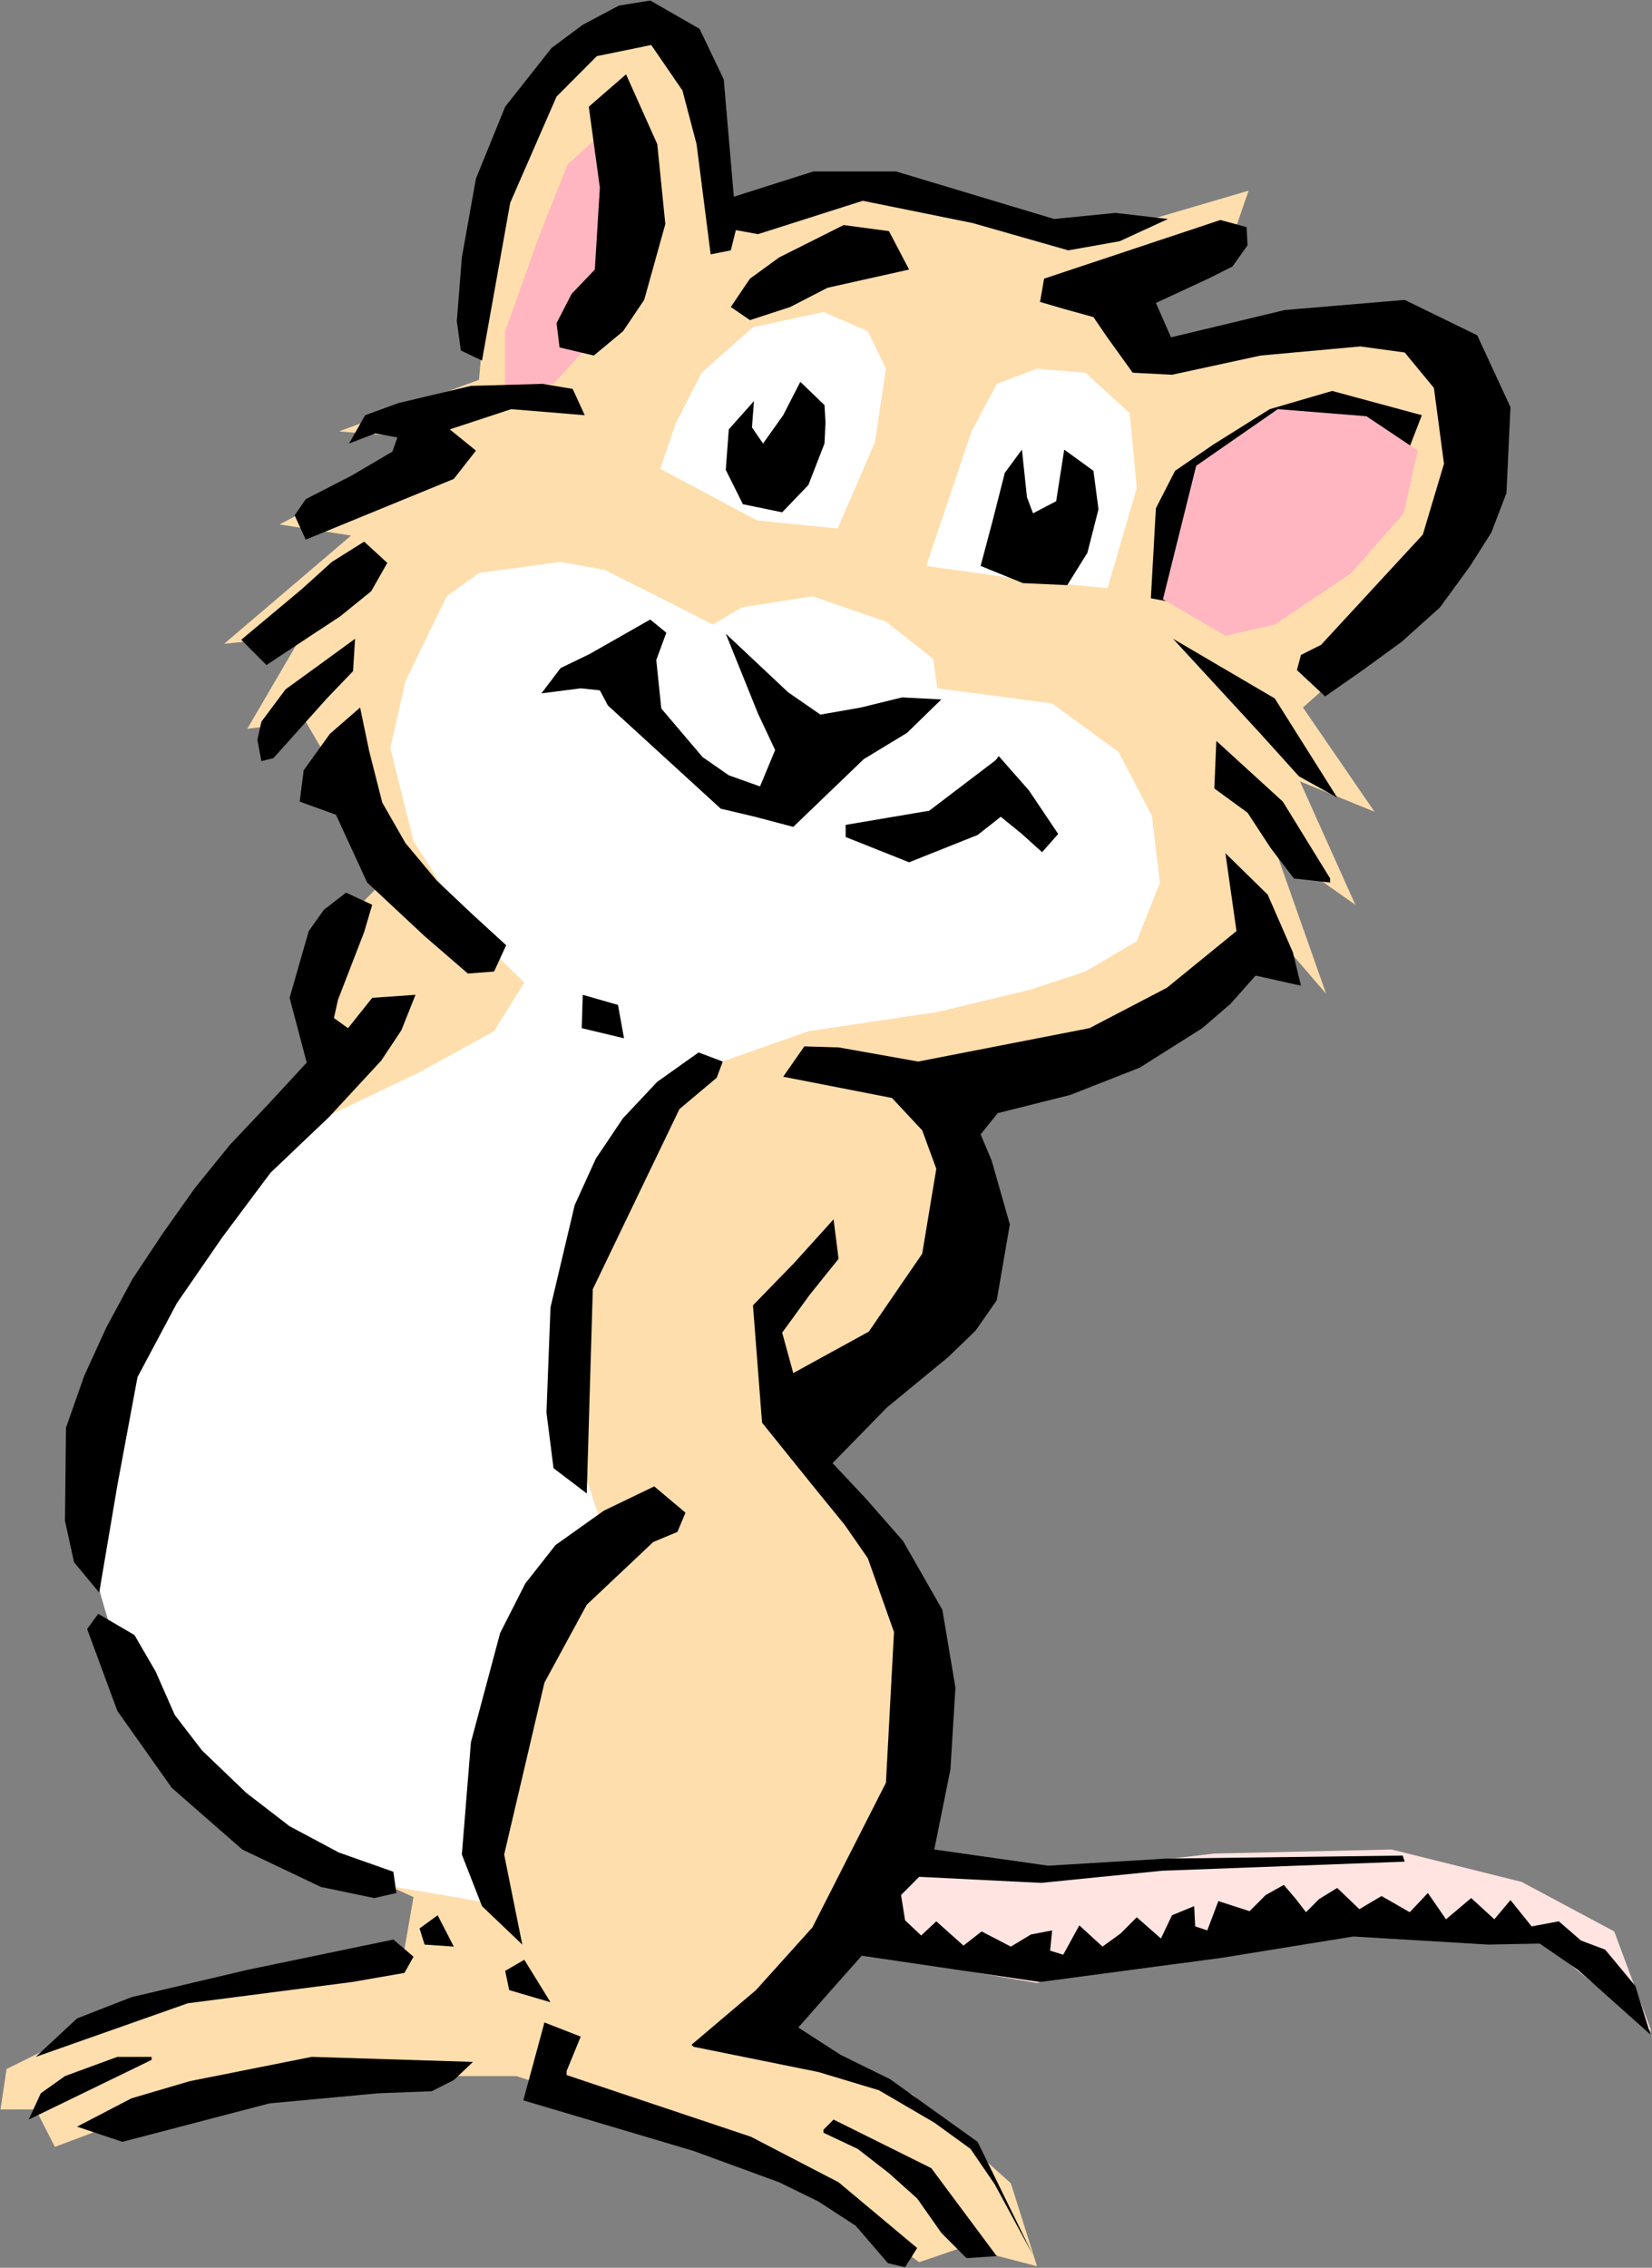 <?xml version="1.0" encoding="UTF-8" standalone="no"?>
<!-- Created with Inkscape (http://www.inkscape.org/) -->

<svg
   xmlns:dc="http://purl.org/dc/elements/1.1/"
   xmlns:cc="http://creativecommons.org/ns#"
   xmlns:rdf="http://www.w3.org/1999/02/22-rdf-syntax-ns#"
   xmlns:svg="http://www.w3.org/2000/svg"
   xmlns="http://www.w3.org/2000/svg"
   version="1.1"
   width="373"
   height="512"
   id="svg2">
  <rect width="100%" height="100%" fill="#808080" stroke="none"/>
  <desc
     id="desc4">wmf2svg</desc>
  <defs
     id="defs78" />
  <polygon
     points="158.411,17.013 147.494,2.626 132.483,8.564 120.884,24.321 110.877,54.694 108.147,85.752 76.533,97.399 99.277,99.226 63.114,118.409 79.263,120.921 50.605,145.356 68.118,143.529 55.836,164.539 69.028,162.94 77.443,177.327 85.631,199.936 74.941,210.669 72.439,225.285 74.031,237.616 32.41,298.362 17.399,339.468 43.1,405.695 93.364,428.303 90.862,442.69 30.591,452.739 1.478,467.126 0.114,476.26 8.074,476.26 12.395,484.71 50.605,470.323 91.544,468.724 116.563,468.724 163.415,483.797 186.841,495.443 207.538,510.744 217.545,507.318 234.148,511.657 228.235,492.931 205.946,472.835 170.011,462.102 206.856,413.231 206.856,367.101 181.838,325.995 214.134,292.425 218.455,250.405 274.178,225.285 283.503,205.873 299.423,224.371 287.824,191.486 306.019,204.275 293.51,176.414 310.341,183.265 294.192,159.743 316.936,139.418 333.539,105.848 330.355,80.728 315.117,73.877 283.503,74.79 259.394,81.641 249.387,66.569 277.589,55.607 281.911,43.047 259.394,49.67 239.38,52.182 213.452,45.331 187.524,41.449 164.325,48.756 164.325,48.756 164.325,48.756 164.325,48.756 "
     id="polygon6"
     style="fill:#ffdead;fill-opacity:1;fill-rule:evenodd;stroke:none" />
  <polygon
     points="233.466,423.279 274.178,418.483 314.207,417.57 343.547,424.878 364.471,436.068 372.886,458.676 348.55,438.58 321.94,434.241 275.997,436.068 234.148,447.715 200.942,442.005 202.534,417.57 202.534,417.57 202.534,417.57 202.534,417.57 "
     id="polygon8"
     style="fill:#ffe4e1;fill-opacity:1;fill-rule:evenodd;stroke:none" />
  <polygon
     points="183.43,134.623 200.033,140.332 210.722,148.781 211.632,155.404 237.56,158.83 252.571,169.791 260.077,184.178 261.896,199.251 256.665,212.496 245.066,219.347 232.556,223.458 211.632,228.482 182.52,232.821 161.823,240.128 143.4,256.114 133.393,277.352 129.981,303.386 129.072,323.483 135.895,344.492 111.559,388.111 109.967,412.546 113.378,430.13 78.353,424.193 54.927,410.719 30.591,387.197 19.219,347.918 23.995,315.946 38.323,288.999 54.927,268.903 74.031,252.004 94.956,241.955 111.559,232.821 118.382,221.859 105.645,209.299 93.364,189.888 88.133,168.878 91.544,153.806 100.869,134.623 108.147,129.37 126.57,126.858 136.577,128.685 151.588,136.221 160.913,141.017 167.509,137.135 167.509,137.135 167.509,137.135 167.509,137.135 "
     id="polygon10"
     style="fill:#ffffff;fill-opacity:1;fill-rule:evenodd;stroke:none" />
  <polygon
     points="142.491,67.483 145.675,49.67 137.487,28.66 128.162,37.11 121.794,53.095 114.061,74.79 114.061,87.579 124.978,86.665 124.978,86.665 124.978,86.665 124.978,86.665 "
     id="polygon12"
     style="fill:#ffb6c1;fill-opacity:1;fill-rule:evenodd;stroke:none" />
  <polygon
     points="233.466,131.197 250.069,132.796 256.665,110.187 255.073,93.288 245.066,84.153 234.148,83.24 225.051,86.665 219.365,97.399 209.13,127.772 209.13,127.772 209.13,127.772 209.13,127.772 "
     id="polygon14"
     style="fill:#ffffff;fill-opacity:1;fill-rule:evenodd;stroke:none" />
  <polygon
     points="197.531,99.911 200.033,83.24 195.939,74.79 185.931,70.451 170.011,73.877 158.411,84.153 152.498,95.8 149.086,105.848 170.92,117.495 189.116,119.322 189.116,119.322 189.116,119.322 189.116,119.322 "
     id="polygon16"
     style="fill:#ffffff;fill-opacity:1;fill-rule:evenodd;stroke:none" />
  <polygon
     points="157.956,6.508 163.415,17.927 165.689,44.417 183.657,38.708 202.307,38.708 238.015,49.442 251.889,48.071 263.716,49.442 252.798,54.466 241.199,56.521 219.592,50.355 194.802,45.331 171.148,52.867 166.144,51.954 165.007,56.521 160.458,57.434 157.274,32.542 154.09,20.439 147.039,10.162 134.758,12.674 125.66,21.809 115.198,45.788 108.83,81.413 104.053,79.129 103.144,72.507 104.281,58.12 107.465,40.307 114.061,24.093 124.523,10.847 131.573,5.595 139.761,1.256 146.812,0.114 146.812,0.114 146.812,0.114 146.812,0.114 "
     id="polygon18"
     style="fill:#000000;fill-opacity:1;fill-rule:evenodd;stroke:none" />
  <polygon
     points="148.404,32.542 150.223,50.583 145.447,67.711 140.671,74.79 134.075,80.271 126.342,78.444 125.66,72.963 129.072,66.341 134.303,60.86 135.44,42.362 132.938,24.093 141.353,16.785 141.353,16.785 141.353,16.785 141.353,16.785 "
     id="polygon20"
     style="fill:#000000;fill-opacity:1;fill-rule:evenodd;stroke:none" />
  <polygon
     points="281.456,51.269 281.683,55.379 278.272,60.175 272.813,62.915 260.986,68.396 264.398,76.161 290.099,69.995 317.164,67.711 333.539,75.704 341.045,91.918 340.135,111.329 336.723,120.236 331.947,127.772 325.124,137.135 316.481,144.899 307.384,151.522 299.196,157.231 292.828,151.293 293.738,147.868 298.286,145.584 321.258,120.692 326.034,104.707 323.759,87.579 317.164,79.586 307.156,78.216 284.64,80.271 264.625,84.61 255.755,84.153 249.842,75.932 246.885,71.593 240.289,69.766 234.831,68.168 235.741,62.915 275.542,49.67 275.542,49.67 275.542,49.67 275.542,49.67 "
     id="polygon22"
     style="fill:#000000;fill-opacity:1;fill-rule:evenodd;stroke:none" />
  <polygon
     points="200.715,52.182 205.264,60.86 186.841,64.971 178.426,69.31 169.328,72.278 165.007,69.31 169.328,62.915 175.924,58.12 190.48,50.812 190.48,50.812 190.48,50.812 190.48,50.812 "
     id="polygon24"
     style="fill:#000000;fill-opacity:1;fill-rule:evenodd;stroke:none" />
  <polygon
     points="186.159,91.461 186.386,95.343 186.159,100.139 182.52,109.502 176.606,115.668 167.736,113.841 163.87,106.077 164.552,96.942 170.238,90.548 169.783,96.485 172.285,100.139 176.834,93.745 180.7,86.209 180.7,86.209 180.7,86.209 180.7,86.209 "
     id="polygon26"
     style="fill:#000000;fill-opacity:1;fill-rule:evenodd;stroke:none" />
  <polygon
     points="122.476,86.665 129.299,87.807 132.028,93.745 115.425,92.375 101.552,96.942 107.465,101.738 102.461,108.132 69.028,121.834 66.526,116.353 69.028,112.699 79.263,107.447 88.588,101.966 89.725,98.769 84.721,97.855 78.808,100.139 82.447,93.745 89.952,91.004 106.328,87.122 106.328,87.122 106.328,87.122 106.328,87.122 "
     id="polygon28"
     style="fill:#000000;fill-opacity:1;fill-rule:evenodd;stroke:none" />
  <polygon
     points="321.03,93.745 318.301,100.824 311.25,100.596 302.608,98.084 294.42,98.997 285.095,101.281 283.048,104.478 286.687,106.99 285.322,113.156 281.456,116.81 278.499,127.772 276.452,137.82 268.492,136.678 259.849,135.079 260.986,114.755 265.308,106.305 273.95,100.368 286.687,92.375 300.788,88.264 300.788,88.264 300.788,88.264 300.788,88.264 "
     id="polygon30"
     style="fill:#000000;fill-opacity:1;fill-rule:evenodd;stroke:none" />
  <polygon
     points="231.874,112.243 233.239,115.897 238.47,113.156 240.289,101.509 246.885,106.305 248.022,114.983 245.52,124.803 240.972,132.111 230.964,131.654 221.412,127.772 224.141,117.495 226.87,106.762 230.737,101.509 230.737,101.509 230.737,101.509 230.737,101.509 "
     id="polygon32"
     style="fill:#000000;fill-opacity:1;fill-rule:evenodd;stroke:none" />
  <polygon
     points="87.45,127.087 83.811,133.481 76.761,139.19 70.165,143.529 60.158,150.152 54.472,144.442 68.118,133.024 74.941,126.858 82.219,122.291 82.219,122.291 82.219,122.291 82.219,122.291 "
     id="polygon34"
     style="fill:#000000;fill-opacity:1;fill-rule:evenodd;stroke:none" />
  <polygon
     points="150.451,142.844 148.177,149.01 149.314,159.971 158.639,170.933 164.552,175.044 171.603,177.556 175.014,169.335 171.148,161.113 163.87,143.072 177.971,156.318 185.249,161.342 194.347,159.743 203.672,157.459 212.542,157.916 204.809,165.452 195.029,171.39 179.108,186.69 170.466,184.407 162.733,182.58 137.259,159.286 135.44,155.861 131.119,155.404 122.248,156.546 126.57,150.837 133.166,147.64 146.812,139.875 146.812,139.875 146.812,139.875 146.812,139.875 "
     id="polygon36"
     style="fill:#000000;fill-opacity:1;fill-rule:evenodd;stroke:none" />
  <polygon
     points="79.717,151.522 73.804,157.688 61.75,171.161 59.02,171.847 58.111,167.051 59.02,162.94 64.479,155.632 72.667,149.695 80.172,144.214 80.172,144.214 80.172,144.214 80.172,144.214 "
     id="polygon38"
     style="fill:#000000;fill-opacity:1;fill-rule:evenodd;stroke:none" />
  <polygon
     points="287.824,157.688 301.925,180.068 293.283,175.272 284.413,165.452 264.853,144.214 264.853,144.214 264.853,144.214 264.853,144.214 "
     id="polygon40"
     style="fill:#000000;fill-opacity:1;fill-rule:evenodd;stroke:none" />
  <polygon
     points="83.356,169.563 86.313,181.21 91.544,190.344 98.595,198.794 106.555,206.33 114.288,213.409 111.559,219.347 105.645,219.804 95.866,211.354 82.902,199.251 75.851,183.95 67.663,180.981 68.573,173.902 74.486,165.681 81.309,159.743 81.309,159.743 81.309,159.743 81.309,159.743 "
     id="polygon42"
     style="fill:#000000;fill-opacity:1;fill-rule:evenodd;stroke:none" />
  <polygon
     points="289.644,180.981 300.333,198.337 300.333,199.251 292.145,198.337 286.914,191.486 281.683,183.493 274.178,178.012 274.633,167.279 274.633,167.279 274.633,167.279 274.633,167.279 "
     id="polygon44"
     style="fill:#000000;fill-opacity:1;fill-rule:evenodd;stroke:none" />
  <polygon
     points="232.329,178.469 238.925,188.289 235.286,192.4 230.737,188.289 225.961,184.407 220.73,188.517 205.264,194.683 190.935,188.974 190.935,186.234 209.813,183.037 224.823,171.618 225.506,170.705 225.506,170.705 225.506,170.705 225.506,170.705 "
     id="polygon46"
     style="fill:#000000;fill-opacity:1;fill-rule:evenodd;stroke:none" />
  <polygon
     points="286.232,201.991 291.918,215.008 293.738,222.544 283.503,220.26 277.817,226.655 271.448,232.136 257.347,241.042 241.654,247.208 225.278,251.318 221.412,256.114 223.914,262.052 228.008,276.439 225.051,293.566 220.275,300.417 214.134,306.355 200.26,317.773 187.978,330.334 195.484,338.326 203.899,347.918 212.769,363.447 215.726,381.031 214.589,399.529 210.95,417.57 236.65,421.224 263.261,419.625 316.709,418.94 317.164,420.31 262.351,422.366 235.058,425.106 207.538,423.736 203.444,427.847 204.354,433.556 207.993,436.981 211.405,433.784 217.545,439.265 221.639,436.068 228.235,439.493 232.784,436.753 237.56,435.839 237.105,440.407 240.062,441.32 243.701,434.698 248.932,439.493 253.026,436.525 256.665,432.871 262.124,437.666 264.625,432.414 269.629,430.359 269.856,434.926 272.586,435.839 275.088,429.217 282.138,431.5 285.777,427.847 289.871,425.563 292.6,428.76 294.875,431.729 297.831,428.76 301.925,426.248 306.929,431.044 311.933,428.075 318.301,431.729 322.395,427.39 326.489,433.327 332.175,428.532 337.406,433.327 341.045,428.988 345.821,434.926 351.962,433.784 356.966,438.123 362.424,440.178 369.247,448.4 372.659,459.361 356.283,444.746 347.641,438.808 336.041,439.037 305.564,437.21 275.997,442.005 234.831,447.486 194.574,441.549 187.069,449.998 180.245,457.763 189.798,463.929 200.942,469.409 220.73,483.568 233.239,509.145 224.596,493.16 219.138,485.167 210.95,479.229 198.441,471.921 184.794,467.811 156.592,462.102 156.137,461.645 170.693,449.313 183.43,435.154 200.033,402.498 201.852,368.471 195.939,351.8 190.708,344.264 184.567,336.728 172.058,321.199 170.011,294.708 179.336,285.117 188.206,275.297 189.343,284.203 182.747,292.425 176.606,300.874 179.108,310.009 196.166,300.646 208.22,283.062 211.405,263.879 208.22,255.201 201.397,247.893 176.834,243.097 181.61,236.246 189.343,236.475 207.311,239.672 245.975,232.136 263.488,223.001 279.181,210.212 276.68,192.628 276.68,192.628 276.68,192.628 276.68,192.628 "
     id="polygon48"
     style="fill:#000000;fill-opacity:1;fill-rule:evenodd;stroke:none" />
  <polygon
     points="84.039,204.275 82.219,210.441 76.306,225.741 75.396,229.852 78.58,232.136 84.039,225.285 93.819,224.599 90.634,232.592 86.086,239.443 74.259,252.232 61.067,264.792 50.15,279.408 39.916,294.252 31.045,310.922 26.497,335.358 22.403,359.565 16.717,352.714 14.67,343.351 14.897,322.341 18.991,310.694 23.995,299.732 29.908,288.771 36.731,278.494 44.009,268.218 51.97,258.398 60.613,249.263 69.255,239.9 65.389,225.285 69.71,210.212 73.122,205.417 78.125,201.534 78.125,201.534 78.125,201.534 78.125,201.534 "
     id="polygon50"
     style="fill:#000000;fill-opacity:1;fill-rule:evenodd;stroke:none" />
  <polygon
     points="139.534,226.883 140.898,234.419 131.346,232.136 131.573,224.599 131.573,224.599 131.573,224.599 131.573,224.599 "
     id="polygon52"
     style="fill:#000000;fill-opacity:1;fill-rule:evenodd;stroke:none" />
  <polygon
     points="163.188,239.672 161.823,243.326 153.408,250.405 133.848,291.054 132.483,337.185 124.978,331.475 123.386,318.915 124.295,295.165 129.754,272.1 134.53,261.595 140.671,252.46 148.404,244.239 157.729,237.616 157.729,237.616 157.729,237.616 157.729,237.616 "
     id="polygon54"
     style="fill:#000000;fill-opacity:1;fill-rule:evenodd;stroke:none" />
  <polygon
     points="154.772,341.524 152.953,345.863 147.494,348.146 132.483,362.305 122.931,379.889 113.833,418.712 117.927,439.037 108.83,430.359 104.281,418.712 106.328,393.363 112.923,368.699 118.609,357.509 125.433,348.831 136.35,341.067 147.722,335.586 147.722,335.586 147.722,335.586 147.722,335.586 "
     id="polygon56"
     style="fill:#000000;fill-opacity:1;fill-rule:evenodd;stroke:none" />
  <polygon
     points="30.363,369.156 35.139,377.377 39.461,387.197 45.602,395.19 55.609,404.781 65.389,412.318 76.533,418.255 88.815,422.594 89.497,427.39 84.494,428.532 72.439,426.02 54.699,417.57 38.778,403.64 26.497,386.284 19.673,367.786 22.175,364.36 22.175,364.36 22.175,364.36 22.175,364.36 "
     id="polygon58"
     style="fill:#000000;fill-opacity:1;fill-rule:evenodd;stroke:none" />
  <polygon
     points="102.461,439.493 95.866,439.037 94.728,435.383 98.822,432.414 98.822,432.414 98.822,432.414 98.822,432.414 "
     id="polygon60"
     style="fill:#000000;fill-opacity:1;fill-rule:evenodd;stroke:none" />
  <polygon
     points="93.364,441.777 91.317,445.431 79.49,447.486 42.417,452.282 8.074,464.385 17.399,455.707 29.681,450.912 55.836,444.746 88.815,437.895 88.815,437.895 88.815,437.895 88.815,437.895 "
     id="polygon62"
     style="fill:#000000;fill-opacity:1;fill-rule:evenodd;stroke:none" />
  <polygon
     points="124.295,452.054 114.97,449.313 114.061,444.974 118.382,442.462 118.382,442.462 118.382,442.462 118.382,442.462 "
     id="polygon64"
     style="fill:#000000;fill-opacity:1;fill-rule:evenodd;stroke:none" />
  <polygon
     points="131.119,459.818 127.934,467.583 127.934,468.496 169.556,482.426 189.343,492.703 207.083,507.547 204.354,511.886 200.488,510.972 193.209,502.523 184.794,497.042 175.924,492.703 156.592,485.624 118.155,474.205 122.931,456.621 122.931,456.621 122.931,456.621 122.931,456.621 "
     id="polygon66"
     style="fill:#000000;fill-opacity:1;fill-rule:evenodd;stroke:none" />
  <polygon
     points="34.23,464.385 34.23,465.07 6.482,478.544 9.211,472.607 14.67,468.724 26.497,464.385 26.497,464.385 26.497,464.385 26.497,464.385 "
     id="polygon68"
     style="fill:#000000;fill-opacity:1;fill-rule:evenodd;stroke:none" />
  <polygon
     points="106.783,465.527 102.461,469.638 97.458,472.15 85.403,472.607 60.84,474.89 27.634,483.568 17.399,480.143 29.681,473.748 42.872,469.866 70.392,464.385 70.392,464.385 70.392,464.385 70.392,464.385 "
     id="polygon70"
     style="fill:#000000;fill-opacity:1;fill-rule:evenodd;stroke:none" />
  <polygon
     points="210.267,489.506 225.051,509.374 218.228,509.83 212.542,504.121 207.083,496.357 200.715,490.648 193.664,485.167 185.931,481.513 185.931,480.828 188.206,478.544 188.206,478.544 188.206,478.544 188.206,478.544 "
     id="polygon72"
     style="fill:#000000;fill-opacity:1;fill-rule:evenodd;stroke:none" />
  <polygon
     points="288.506,92.375 308.521,93.973 320.12,101.738 316.936,115.897 305.109,129.37 287.824,141.017 276.68,143.529 262.578,135.308 270.084,105.163 270.084,105.163 270.084,105.163 270.084,105.163 "
     id="polygon74"
     style="fill:#ffb6c1;fill-opacity:1;fill-rule:evenodd;stroke:none" />
</svg>

